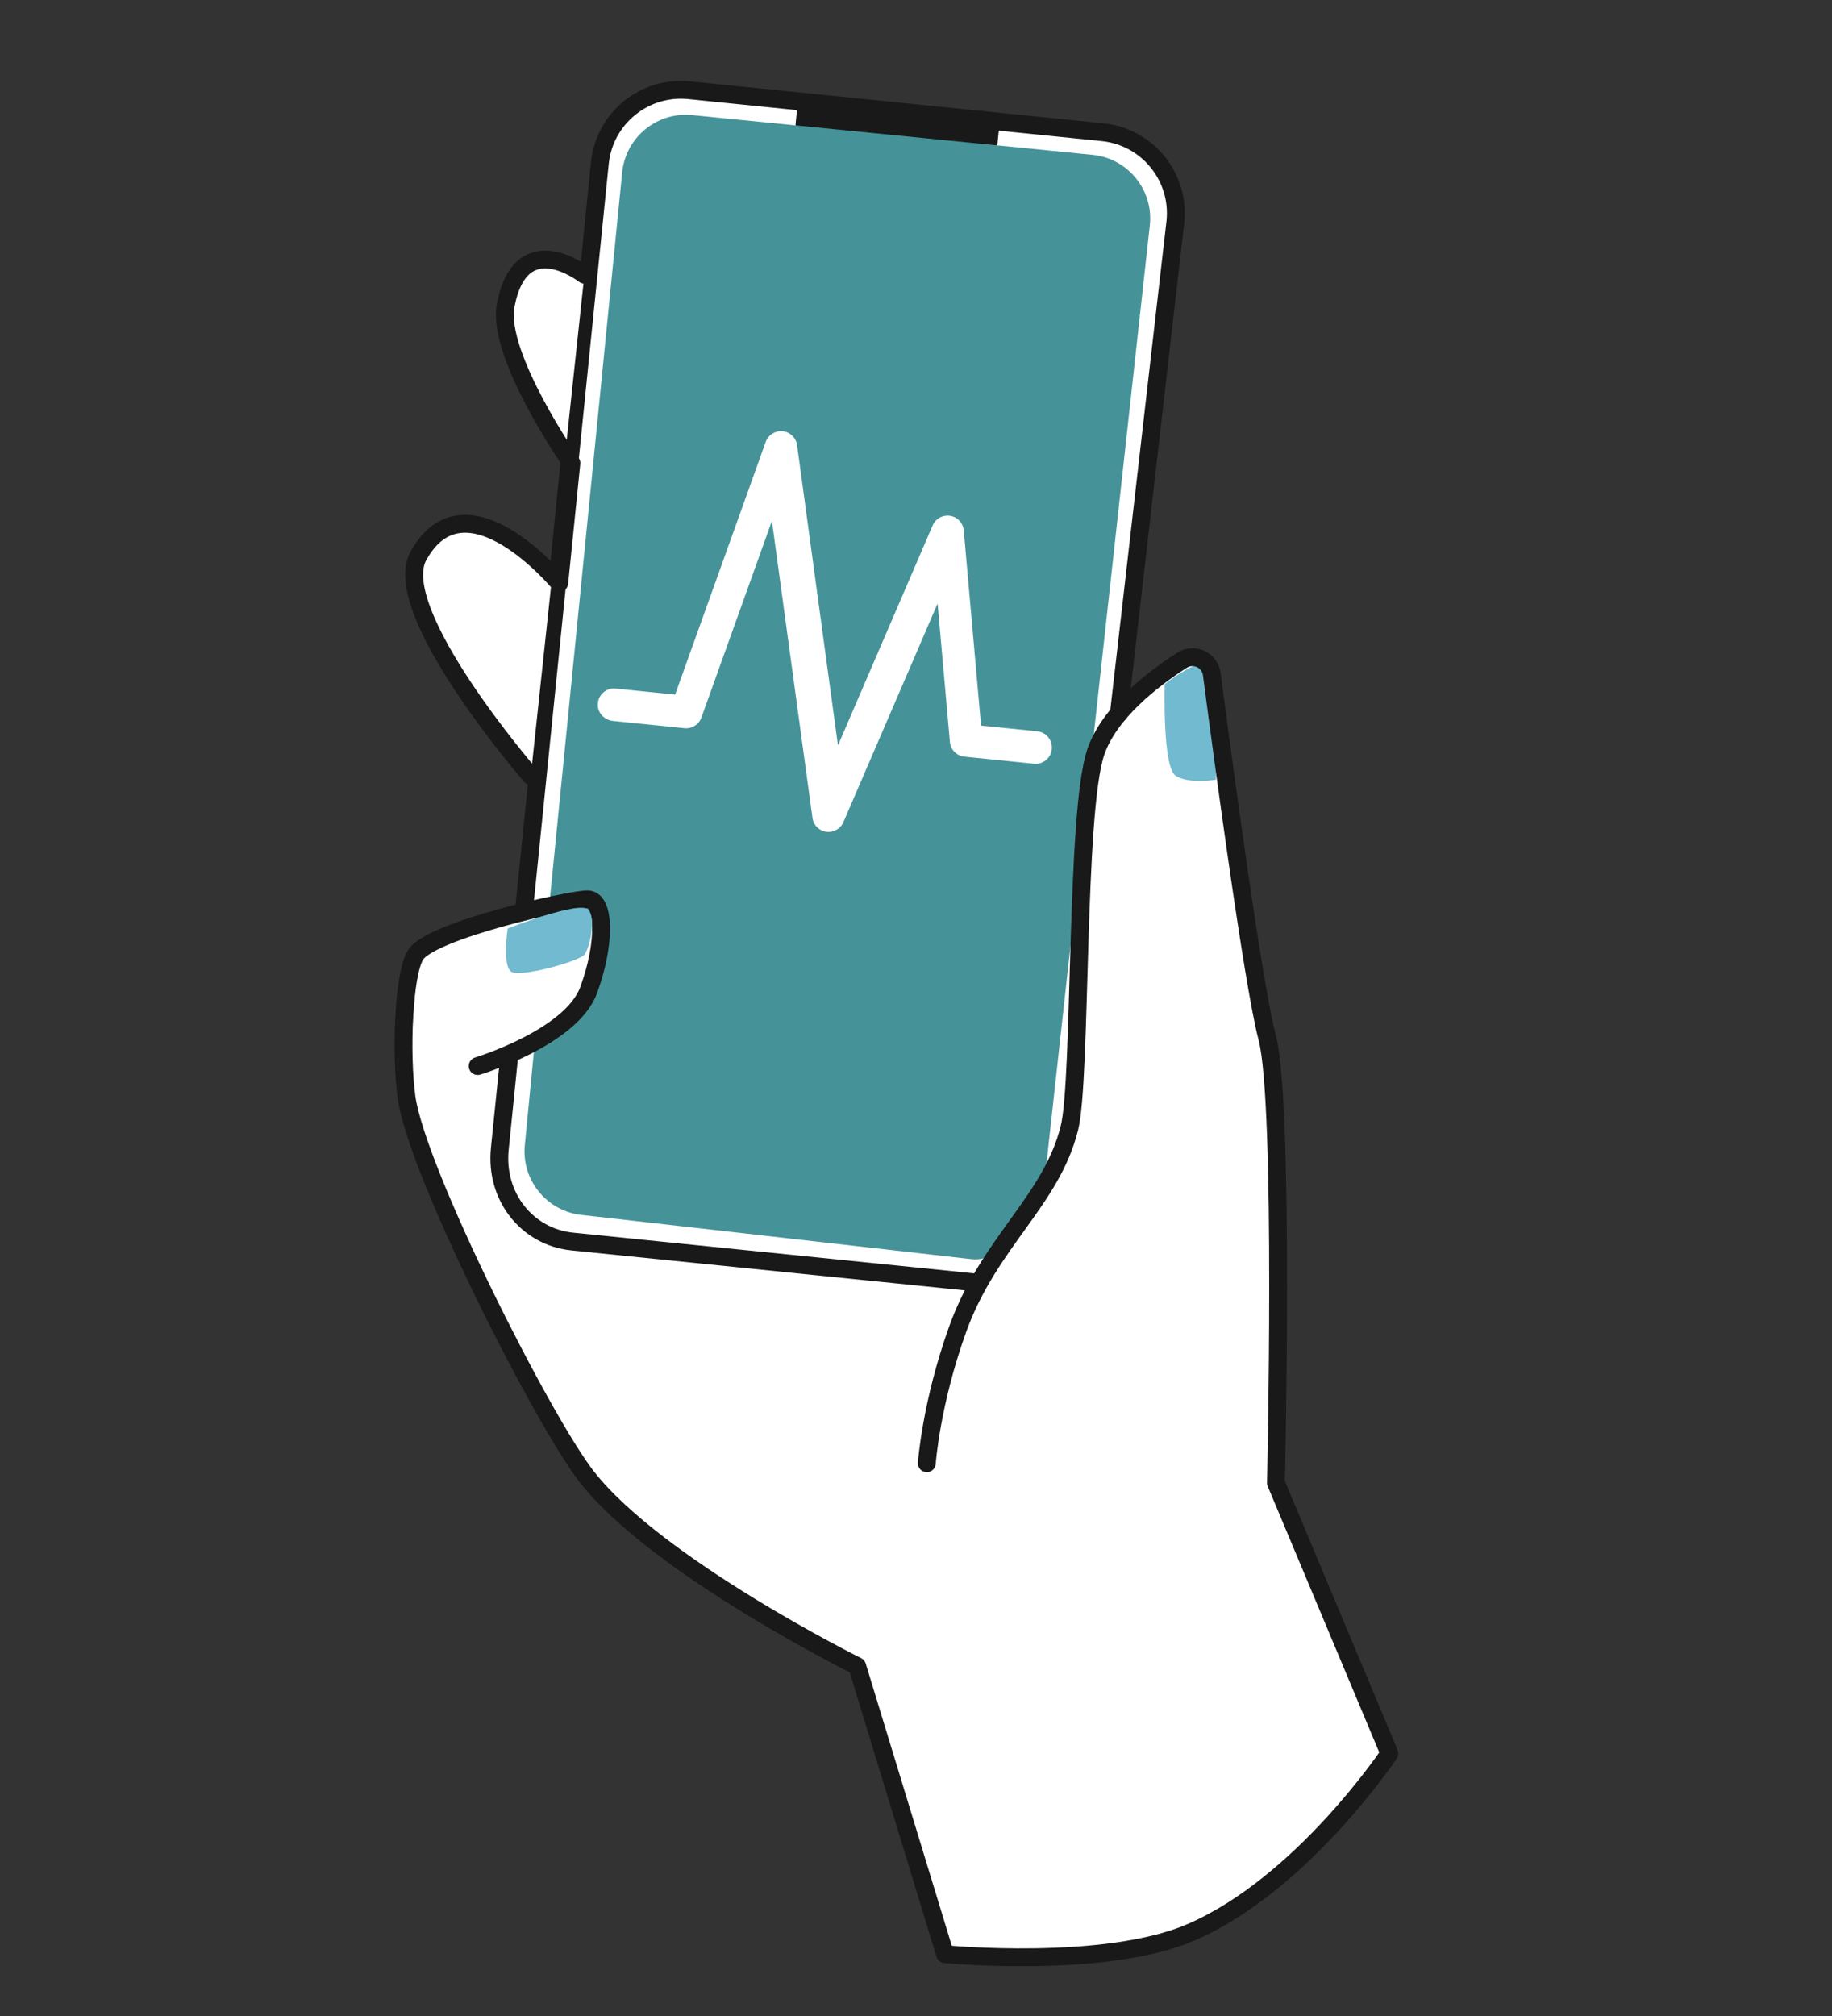 <svg width="500" height="550" xmlns="http://www.w3.org/2000/svg">
 <rect width="100%" height="100%" fill="#333333" stroke="none"/>
 <title>mobile hand</title>

 <g>
  <title>Layer 1</title>
  <polygon id="svg_1" fill="#fff" stroke-width="0px" points="138.1,172.3 147.39,215.31 145.27,248.2 114,261 111,300 140,369 160,403 193,431 234,455 258,533 309,532 337,522 376,483 380,478 348,404 348,298 330,181 323,180 306,195 289.5,155.5 222.19,70.27 138.1,172.3 " class="cls-5"/>
  <path id="svg_2" stroke-width="4.87px" fill="#fff" stroke="#191919" stroke-linejoin="round" stroke-linecap="round" d="m265.3,349.79l-109.12,-11.08c-12.21,-1.24 -21.11,-12.14 -19.77,-25.3l2.61,-25.69" class="cls-16"/>
  <path id="svg_3" stroke-width="4.87px" fill="#fff" stroke="#191919" stroke-linejoin="round" stroke-linecap="round" d="m143.03,248.2l20.69,-203.72c1.24,-12.21 12.14,-21.11 24.36,-19.87l112.85,11.46c12.21,1.24 21.11,12.14 19.87,24.36l-15.43,134.22" class="cls-16"/>
  <path id="svg_4" stroke-width="4.87px" fill="#fff" stroke="#191919" stroke-linejoin="round" stroke-linecap="round" d="m144.86,211.68s-38.99,-44.95 -30.66,-60.03c12.91,-23.35 38.43,7.42 38.43,7.42l3.32,-32.73s-20.5,-29.42 -17.95,-42.95c4.17,-22.03 21.5,-8.44 21.5,-8.44" class="cls-16"/>
  <path id="svg_5" fill="#71bacf" stroke-width="0px" d="m317.88,186.62s-0.67,22.72 3.02,25.05c3.69,2.33 10.98,1.04 10.98,1.04c0,0 0.58,-24.26 -2.3,-31.11c-1.25,-2.99 -11.7,5.03 -11.7,5.03l0,-0.01z" class="cls-2"/>
  <rect transform="rotate(5.8 -328.01 -212.14)" id="svg_6" stroke-width="4.2px" stroke="#191919" stroke-linejoin="round" stroke-linecap="round" fill="none" height="3.91" width="51.16" y="-26.52" x="241.3" class="cls-14"/>
  <path id="svg_88" fill="#459399" stroke-width="0px" d="m188.9,31.4l109.29,10.84c9.67,0.96 16.7,9.64 15.62,19.3l-29.37,266.57c-5.44,2.88 -9.72,16.5 -19.31,15.41l-106.49,-12.08c-9.5,-1.08 -16.36,-9.59 -15.4,-19.1l2.76,-28.34l12,-10l6,-23l-14,-5l19.81,-198.99c0.97,-9.58 9.51,-16.56 19.09,-15.61z" class="cls-4"/>
  <path id="svg_89" fill="#fff" stroke-width="0px" d="m287.06,204.4l0,0c-0.25,2.44 -2.42,4.21 -4.86,3.96l-18.99,-1.93c-2.11,-0.21 -3.78,-1.9 -3.96,-4.02l-3.34,-37.6s-0.07,-0.06 -0.08,-0.01l-25.56,59.31c-0.72,1.88 -2.6,3.03 -4.59,2.83l-0.14,0c-2.04,-0.29 -3.63,-1.93 -3.82,-3.98l-11.02,-80.66s-0.07,-0.05 -0.09,0l-19.18,53.46c-0.69,1.91 -2.6,3.12 -4.62,2.91l-19.49,-1.98c-2.26,-0.23 -4.13,-2.06 -4.17,-4.33c-0.05,-2.71 2.26,-4.78 4.88,-4.51l16.19,1.64s0.04,0 0.05,-0.03l24.71,-68.89c0.7,-1.95 2.66,-3.16 4.72,-2.91c2.06,0.26 3.67,1.91 3.87,3.97l11.11,81.59s0.07,0.05 0.08,0.01l25.71,-59.71c0.74,-1.93 2.71,-3.1 4.76,-2.81c2.04,0.28 3.62,1.94 3.8,4l4.72,53.21s0.02,0.04 0.04,0.04l15.31,1.55c2.44,0.25 4.21,2.42 3.96,4.86l0,0.03z" class="cls-5"/>
  <path id="svg_90" stroke-width="4.87px" stroke="#191919" stroke-linejoin="round" stroke-linecap="round" fill="none" d="m252.95,399.2s1.13,-16.33 8.45,-36.65c8.53,-23.67 25.54,-34.9 30.48,-54.84c3.31,-13.35 1.59,-85.72 7.14,-102.39c3.64,-10.92 15.69,-20.13 23.56,-25.18c3.29,-2.11 7.64,-0.11 8.15,3.77c2.91,22.23 11.23,84.48 15.13,99.2c4.76,18 2.38,121.44 2.38,121.44l30.96,73.82s-23.81,35.72 -54.17,48.81c-23.56,10.16 -67.11,5.95 -67.11,5.95l-23.97,-78.58s-54.43,-26.98 -73.75,-51.59c-11.95,-15.22 -46.48,-83.4 -49.25,-103.63c-1.62,-11.82 -0.87,-33.49 2.49,-38.85c4.2,-6.7 42.12,-15.12 46.88,-15.12s5.09,11.85 0.33,24.79c-4.76,12.94 -30.28,20.69 -30.28,20.69" class="cls-11"/>
  <path id="svg_91" fill="#71bacf" stroke-width="0px" d="m138.56,253.3s-1.49,9.96 0.89,11.75c2.38,1.79 18.69,-2.82 20.06,-4.6c1.37,-1.79 3.28,-9.59 1.07,-12.24c-2.2,-2.65 -22.03,5.1 -22.03,5.1l0.01,-0.01z" class="cls-2"/>
 </g>
</svg>